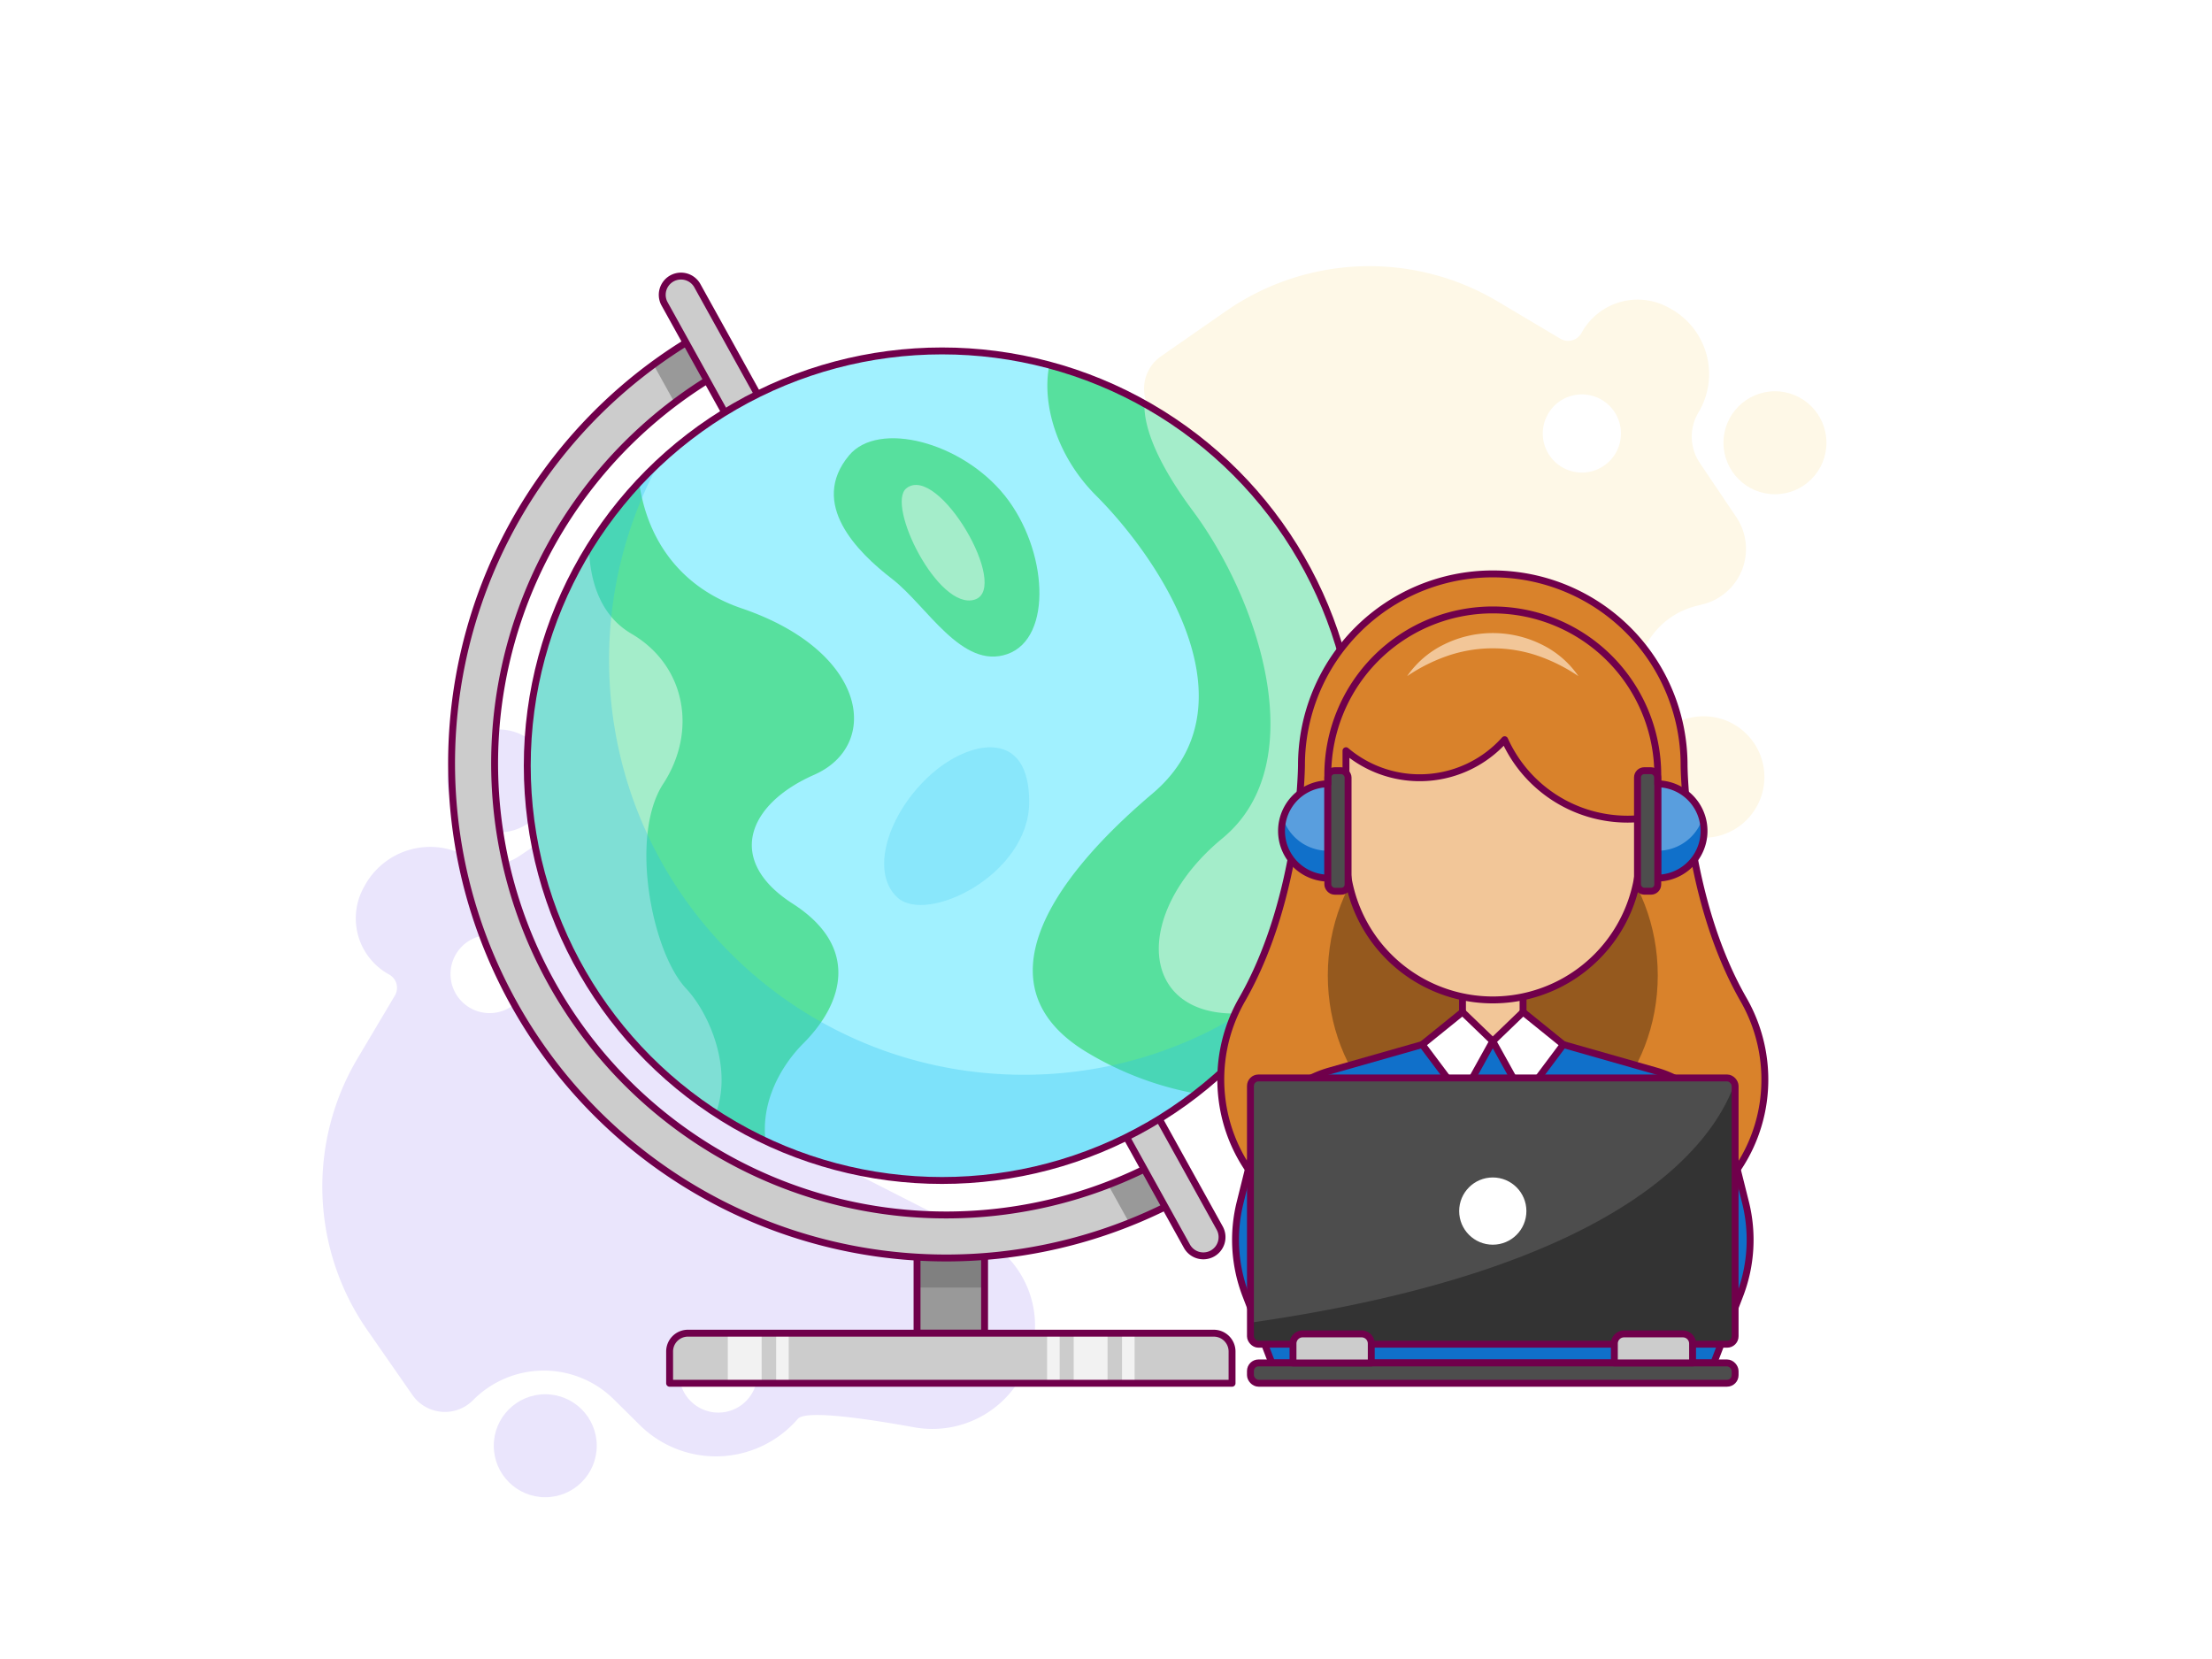 <svg xmlns="http://www.w3.org/2000/svg" viewBox="0 0 1282.42 961.69"><defs><style>.cls-1{isolation:isolate;}.cls-2{fill:#fef8e7;}.cls-3{fill:#eae5fc;}.cls-4{fill:#999;}.cls-5{fill:gray;}.cls-6,.cls-8{fill:none;}.cls-17,.cls-20,.cls-21,.cls-22,.cls-26,.cls-6{stroke:#70004b;stroke-linecap:round;stroke-linejoin:round;stroke-width:4px;}.cls-26,.cls-7{fill:#ccc;}.cls-9{fill:#a1f1ff;}.cls-10{fill:#57e09e;}.cls-11{fill:#a4edca;}.cls-12,.cls-13{fill:#29bfed;mix-blend-mode:multiply;}.cls-12{opacity:0.3;}.cls-13{opacity:0.2;}.cls-14{fill:#f2f2f2;}.cls-15{fill:#d9822b;}.cls-16{fill:#95591e;}.cls-17,.cls-27{fill:#f2c698;}.cls-18{fill:#599ede;}.cls-19,.cls-21{fill:#1070ca;}.cls-20,.cls-23{fill:#4d4d4d;}.cls-22,.cls-25{fill:#fff;}.cls-24{fill:#333;}</style></defs><title>World-Class Support</title><g class="cls-1"><g id="Layer_1" data-name="Layer 1"><circle class="cls-2" cx="987.7" cy="450.48" r="35.22"/><path class="cls-2" d="M692,563.47l1.21.45a57.36,57.36,0,0,0,71.21-27.74L802,462.44c.37-.71.77-1.41,1.2-2.08l31.18-48.09c12.74-19.65,43.28-9.82,42.16,13.67l-.07,1.35a34.76,34.76,0,0,0,22.91,34.33l2.93,1.06c31.45,11.37,61.67-19.52,49.63-50.71h0a45.6,45.6,0,0,1,31.59-60.7l3.56-.88a33.1,33.1,0,0,0,19.51-50.63l-21.14-31.39a27.24,27.24,0,0,1-.77-29.25h0a43.29,43.29,0,0,0-16.57-60.38l-1.09-.59a37.08,37.08,0,0,0-49.92,14.47l-.27.49a8.83,8.83,0,0,1-12.2,3.26l-36.37-21.62a145.57,145.57,0,0,0-157.52,5.63l-37.65,26.18a22.94,22.94,0,0,0-3,35.15h0a57.68,57.68,0,0,1,.43,81.64l-14.85,15a62.7,62.7,0,0,0,3.31,91.39l.29.25c5.14,4.49.46,37.82-4.94,67.57A59.14,59.14,0,0,0,692,563.47ZM910.55,229.62a22.66,22.66,0,1,1-15.14,28.25A22.66,22.66,0,0,1,910.55,229.62ZM679,362.21a22.66,22.66,0,1,1-15.14,28.24A22.66,22.66,0,0,1,679,362.21Z"/><circle class="cls-2" cx="643.63" cy="283.58" r="29.85"/><circle class="cls-2" cx="1029.05" cy="256.69" r="29.85"/><circle class="cls-3" cx="483.01" cy="494.12" r="35.22"/><path class="cls-3" d="M596,789.79l.45-1.21a57.38,57.38,0,0,0-27.74-71.21L495,679.86a20.4,20.4,0,0,1-2.08-1.2l-48.09-31.18c-19.65-12.74-9.82-43.27,13.67-42.16l1.35.07a34.75,34.75,0,0,0,34.33-22.9l1.06-2.94c11.37-31.44-19.53-61.67-50.71-49.62h0a45.61,45.61,0,0,1-60.7-31.6l-.88-3.55a33.11,33.11,0,0,0-50.64-19.52l-31.38,21.15a27.24,27.24,0,0,1-29.25.76h0a43.28,43.28,0,0,0-60.38,16.56l-.59,1.09a37.08,37.08,0,0,0,14.47,49.92l.49.28a8.81,8.81,0,0,1,3.25,12.19l-21.61,36.37a145.61,145.61,0,0,0,5.62,157.53l26.18,37.64a22.94,22.94,0,0,0,35.15,3h0a57.69,57.69,0,0,1,81.65-.42l15,14.84a62.71,62.71,0,0,0,91.39-3.3l.26-.3c4.49-5.13,37.82-.46,67.57,4.94A59.13,59.13,0,0,0,596,789.79ZM262.16,571.26A22.66,22.66,0,1,1,290.4,586.4,22.67,22.67,0,0,1,262.16,571.26ZM394.75,802.82A22.66,22.66,0,1,1,423,818,22.67,22.67,0,0,1,394.75,802.82Z"/><circle class="cls-3" cx="316.12" cy="838.18" r="29.85"/><circle class="cls-3" cx="289.23" cy="452.76" r="29.85"/><rect class="cls-4" x="531.66" y="719.96" width="39.16" height="52.96"/><rect class="cls-5" x="531.66" y="719.96" width="39.16" height="26.48"/><rect class="cls-6" x="531.66" y="719.96" width="39.16" height="52.96"/><path class="cls-7" d="M673.05,672.87A261.77,261.77,0,0,1,419.24,215L407.12,193.1a286.77,286.77,0,0,0,278,501.63Z"/><path class="cls-4" d="M419.24,215,407.12,193.1a289.5,289.5,0,0,0-28.41,18l12.21,22A265.23,265.23,0,0,1,419.24,215Z"/><path class="cls-4" d="M673.05,672.87a265.28,265.28,0,0,1-30.38,14.4l12.21,22a290.92,290.92,0,0,0,30.29-14.56Z"/><path class="cls-6" d="M673.05,672.87A261.77,261.77,0,0,1,419.24,215L407.12,193.1a286.77,286.77,0,0,0,278,501.63Z"/><path class="cls-8" d="M317.19,570.82A261.82,261.82,0,0,0,642.67,687.27L390.92,233.1a261.85,261.85,0,0,0-73.73,337.72Z"/><path class="cls-7" d="M702.91,726.73a10.88,10.88,0,0,1-14.78-4.24l-303-546.61a10.87,10.87,0,0,1,19-10.54L707.14,712A10.87,10.87,0,0,1,702.91,726.73Z"/><path class="cls-6" d="M702.91,726.73a10.88,10.88,0,0,1-14.78-4.24l-303-546.61a10.87,10.87,0,0,1,19-10.54L707.14,712A10.87,10.87,0,0,1,702.91,726.73Z"/><circle class="cls-9" cx="546.14" cy="443.92" r="240.47" transform="translate(-153.93 516.2) rotate(-45)"/><path class="cls-10" d="M492.26,264c17-20.37,65.37-7.79,90.28,23.34s28,82.5,1.55,91.84-46.69-28-66.93-43.58S468.91,292,492.26,264Z"/><path class="cls-10" d="M472,449.2c38.92-17.12,31.13-71.6-42-96.5-38.47-13.1-55.41-43.41-59.44-73.06a239.6,239.6,0,0,0-64.88,164.28c0,96.22,56.53,179.23,138.18,217.67C441,639,452.65,618,465.8,604.85c23.34-23.35,32.68-56-6.23-80.94S433.11,466.32,472,449.2Z"/><path class="cls-11" d="M415,645.47c9.79-26.21-3.75-58-17.3-72.45-19.77-21.09-32.95-88.31-13.18-118.62s13.18-68.53-18.46-87c-20.09-11.72-24.22-34.6-24.57-49.74A240.51,240.51,0,0,0,415,645.47Z"/><path class="cls-10" d="M608.38,211.6c-4.45,21.61,3.68,52.33,27.08,75.72,37.35,37.36,93.38,121.41,32.68,172.77s-99.61,112.07-38.91,149.43A187.92,187.92,0,0,0,693.37,634a240,240,0,0,0,93.24-190.12C786.61,332.64,711,239,608.38,211.6Z"/><path class="cls-11" d="M525.52,283.06c-12.08,9.5,18.45,71.17,39.54,64.58S544,268.56,525.52,283.06Z"/><path class="cls-12" d="M593.59,623.1c-132.81,0-240.47-107.66-240.47-240.47a239.41,239.41,0,0,1,29-114.5,239.81,239.81,0,0,0-76.4,175.79c0,132.8,107.66,240.46,240.46,240.46a240.42,240.42,0,0,0,211.51-126A239.64,239.64,0,0,1,593.59,623.1Z"/><path class="cls-11" d="M663.52,234c-.4,9.62,3.41,29.06,28.07,62.22,38.22,51.4,69.85,146.3,17.13,189.79S660,590.16,719.27,587.52a74.08,74.08,0,0,0,23.47-5.15A240.47,240.47,0,0,0,663.52,234Z"/><path class="cls-13" d="M542.66,446.49c-26.14,21.24-39.54,58-22.41,73.81s76.44-13.18,76.44-55.36S563.74,429.36,542.66,446.49Z"/><circle class="cls-6" cx="546.15" cy="443.92" r="240.47"/><path class="cls-7" d="M398.82,772.92H703.67a10.62,10.62,0,0,1,10.62,10.62v18.41a0,0,0,0,1,0,0H388.21a0,0,0,0,1,0,0V783.54A10.62,10.62,0,0,1,398.82,772.92Z"/><rect class="cls-14" x="421.94" y="772.92" width="19.63" height="29.03"/><rect class="cls-14" x="449.99" y="772.92" width="7.29" height="29.03"/><rect class="cls-14" x="622.47" y="772.92" width="19.63" height="29.03"/><rect class="cls-14" x="650.52" y="772.92" width="7.29" height="29.03"/><rect class="cls-14" x="607.05" y="772.92" width="7.29" height="29.03"/><path class="cls-6" d="M398.82,772.92H703.67a10.62,10.62,0,0,1,10.62,10.62v18.41a0,0,0,0,1,0,0H388.21a0,0,0,0,1,0,0V783.54A10.62,10.62,0,0,1,398.82,772.92Z"/><path class="cls-15" d="M1010.66,579.23c-33.84-59.23-34.3-135.45-34.3-135.6h0a110.91,110.91,0,1,0-221.82,0s-.43,76.32-34.3,135.6a93.18,93.18,0,0,0-11.6,59.42l.06.44a92.07,92.07,0,0,0,68.95,76.31h0a364.25,364.25,0,0,0,175.6,0h0a92.07,92.07,0,0,0,69-76.31l.06-.44A93.18,93.18,0,0,0,1010.66,579.23Z"/><path class="cls-6" d="M1010.66,579.23c-33.84-59.23-34.3-135.45-34.3-135.6h0a110.91,110.91,0,1,0-221.82,0s-.43,76.32-34.3,135.6a93.18,93.18,0,0,0-11.6,59.42l.06.44a92.07,92.07,0,0,0,68.95,76.31h0a364.25,364.25,0,0,0,175.6,0h0a92.07,92.07,0,0,0,69-76.31l.06-.44A93.18,93.18,0,0,0,1010.66,579.23Z"/><ellipse class="cls-16" cx="865.45" cy="565.5" rx="95.65" ry="105.22"/><path class="cls-17" d="M847.9,568.54H883a0,0,0,0,1,0,0v28a13.94,13.94,0,0,1-13.94,13.94h-7.24a13.94,13.94,0,0,1-13.94-13.94v-28A0,0,0,0,1,847.9,568.54Z"/><path class="cls-17" d="M943.58,474.91a78.14,78.14,0,0,1-71.24-46.06,66.08,66.08,0,0,1-92,6.38v59.36a85.11,85.11,0,0,0,85.11,85.12h0a85.11,85.11,0,0,0,85.11-85.12v-20C948.26,474.78,945.94,474.91,943.58,474.91Z"/><path class="cls-18" d="M961.1,454.41a27.35,27.35,0,0,1,0,54.69Z"/><path class="cls-19" d="M961.1,493.22V509.1a27.36,27.36,0,0,0,26.17-35.28A27.37,27.37,0,0,1,961.1,493.22Z"/><path class="cls-6" d="M961.1,454.41a27.35,27.35,0,0,1,0,54.69Z"/><rect class="cls-20" x="949.34" y="446.81" width="11.75" height="69.88" rx="3.92"/><path class="cls-18" d="M769.8,454.41a27.35,27.35,0,0,0,0,54.69Z"/><path class="cls-19" d="M769.8,493.22V509.1a27.36,27.36,0,0,1-26.17-35.28A27.37,27.37,0,0,0,769.8,493.22Z"/><path class="cls-6" d="M769.8,454.41a27.35,27.35,0,0,0,0,54.69Z"/><rect class="cls-20" x="769.8" y="446.81" width="11.75" height="69.88" rx="3.92" transform="translate(1551.36 963.51) rotate(180)"/><path class="cls-6" d="M769.8,454.41v-5.15a95.65,95.65,0,0,1,95.65-95.65h0a95.65,95.65,0,0,1,95.65,95.65v5.15"/><path class="cls-21" d="M1004.33,666.55a63.46,63.46,0,0,0-44.2-45.64L906.35,605.6l-40.9-2-40.9,2-53.79,15.31a63.46,63.46,0,0,0-44.19,45.64L719,697a89.66,89.66,0,0,0,3.29,54l15.07,39.17H993.59L1008.66,751a89.66,89.66,0,0,0,3.29-54Z"/><polygon class="cls-22" points="847.89 586.74 824.55 605.6 847.43 636.15 865.45 603.65 847.89 586.74"/><polygon class="cls-22" points="883 586.74 906.35 605.6 883.48 636.15 865.45 603.65 883 586.74"/><rect class="cls-23" x="724.95" y="624.95" width="280.99" height="154.38" rx="4.63"/><path class="cls-24" d="M1006,773.48V630.78a5.77,5.77,0,0,0-.49-2.32C993.34,662.5,942,735.72,725,766.82v6.66a5.84,5.84,0,0,0,5.84,5.84h269.32A5.84,5.84,0,0,0,1006,773.48Z"/><rect class="cls-6" x="724.95" y="624.95" width="280.99" height="154.38" rx="4.63"/><circle class="cls-25" cx="865.45" cy="702.13" r="19.49"/><rect class="cls-20" x="724.95" y="790.16" width="280.99" height="11.78" rx="4.68"/><path class="cls-26" d="M755.23,773.34h34.12A5.61,5.61,0,0,1,795,779v11.21a0,0,0,0,1,0,0H749.62a0,0,0,0,1,0,0V779A5.61,5.61,0,0,1,755.23,773.34Z"/><path class="cls-26" d="M935.94,773.34h45.35a0,0,0,0,1,0,0v11.21a5.61,5.61,0,0,1-5.61,5.61H941.55a5.61,5.61,0,0,1-5.61-5.61V773.34a0,0,0,0,1,0,0Z" transform="translate(1917.22 1563.51) rotate(-180)"/><path class="cls-27" d="M815.8,392a55.41,55.41,0,0,1,21.46-18.41,63.83,63.83,0,0,1,56.39,0A55.17,55.17,0,0,1,915.1,392,100,100,0,0,0,891,380a81,81,0,0,0-51.09,0A99.46,99.46,0,0,0,815.8,392Z"/></g></g></svg>